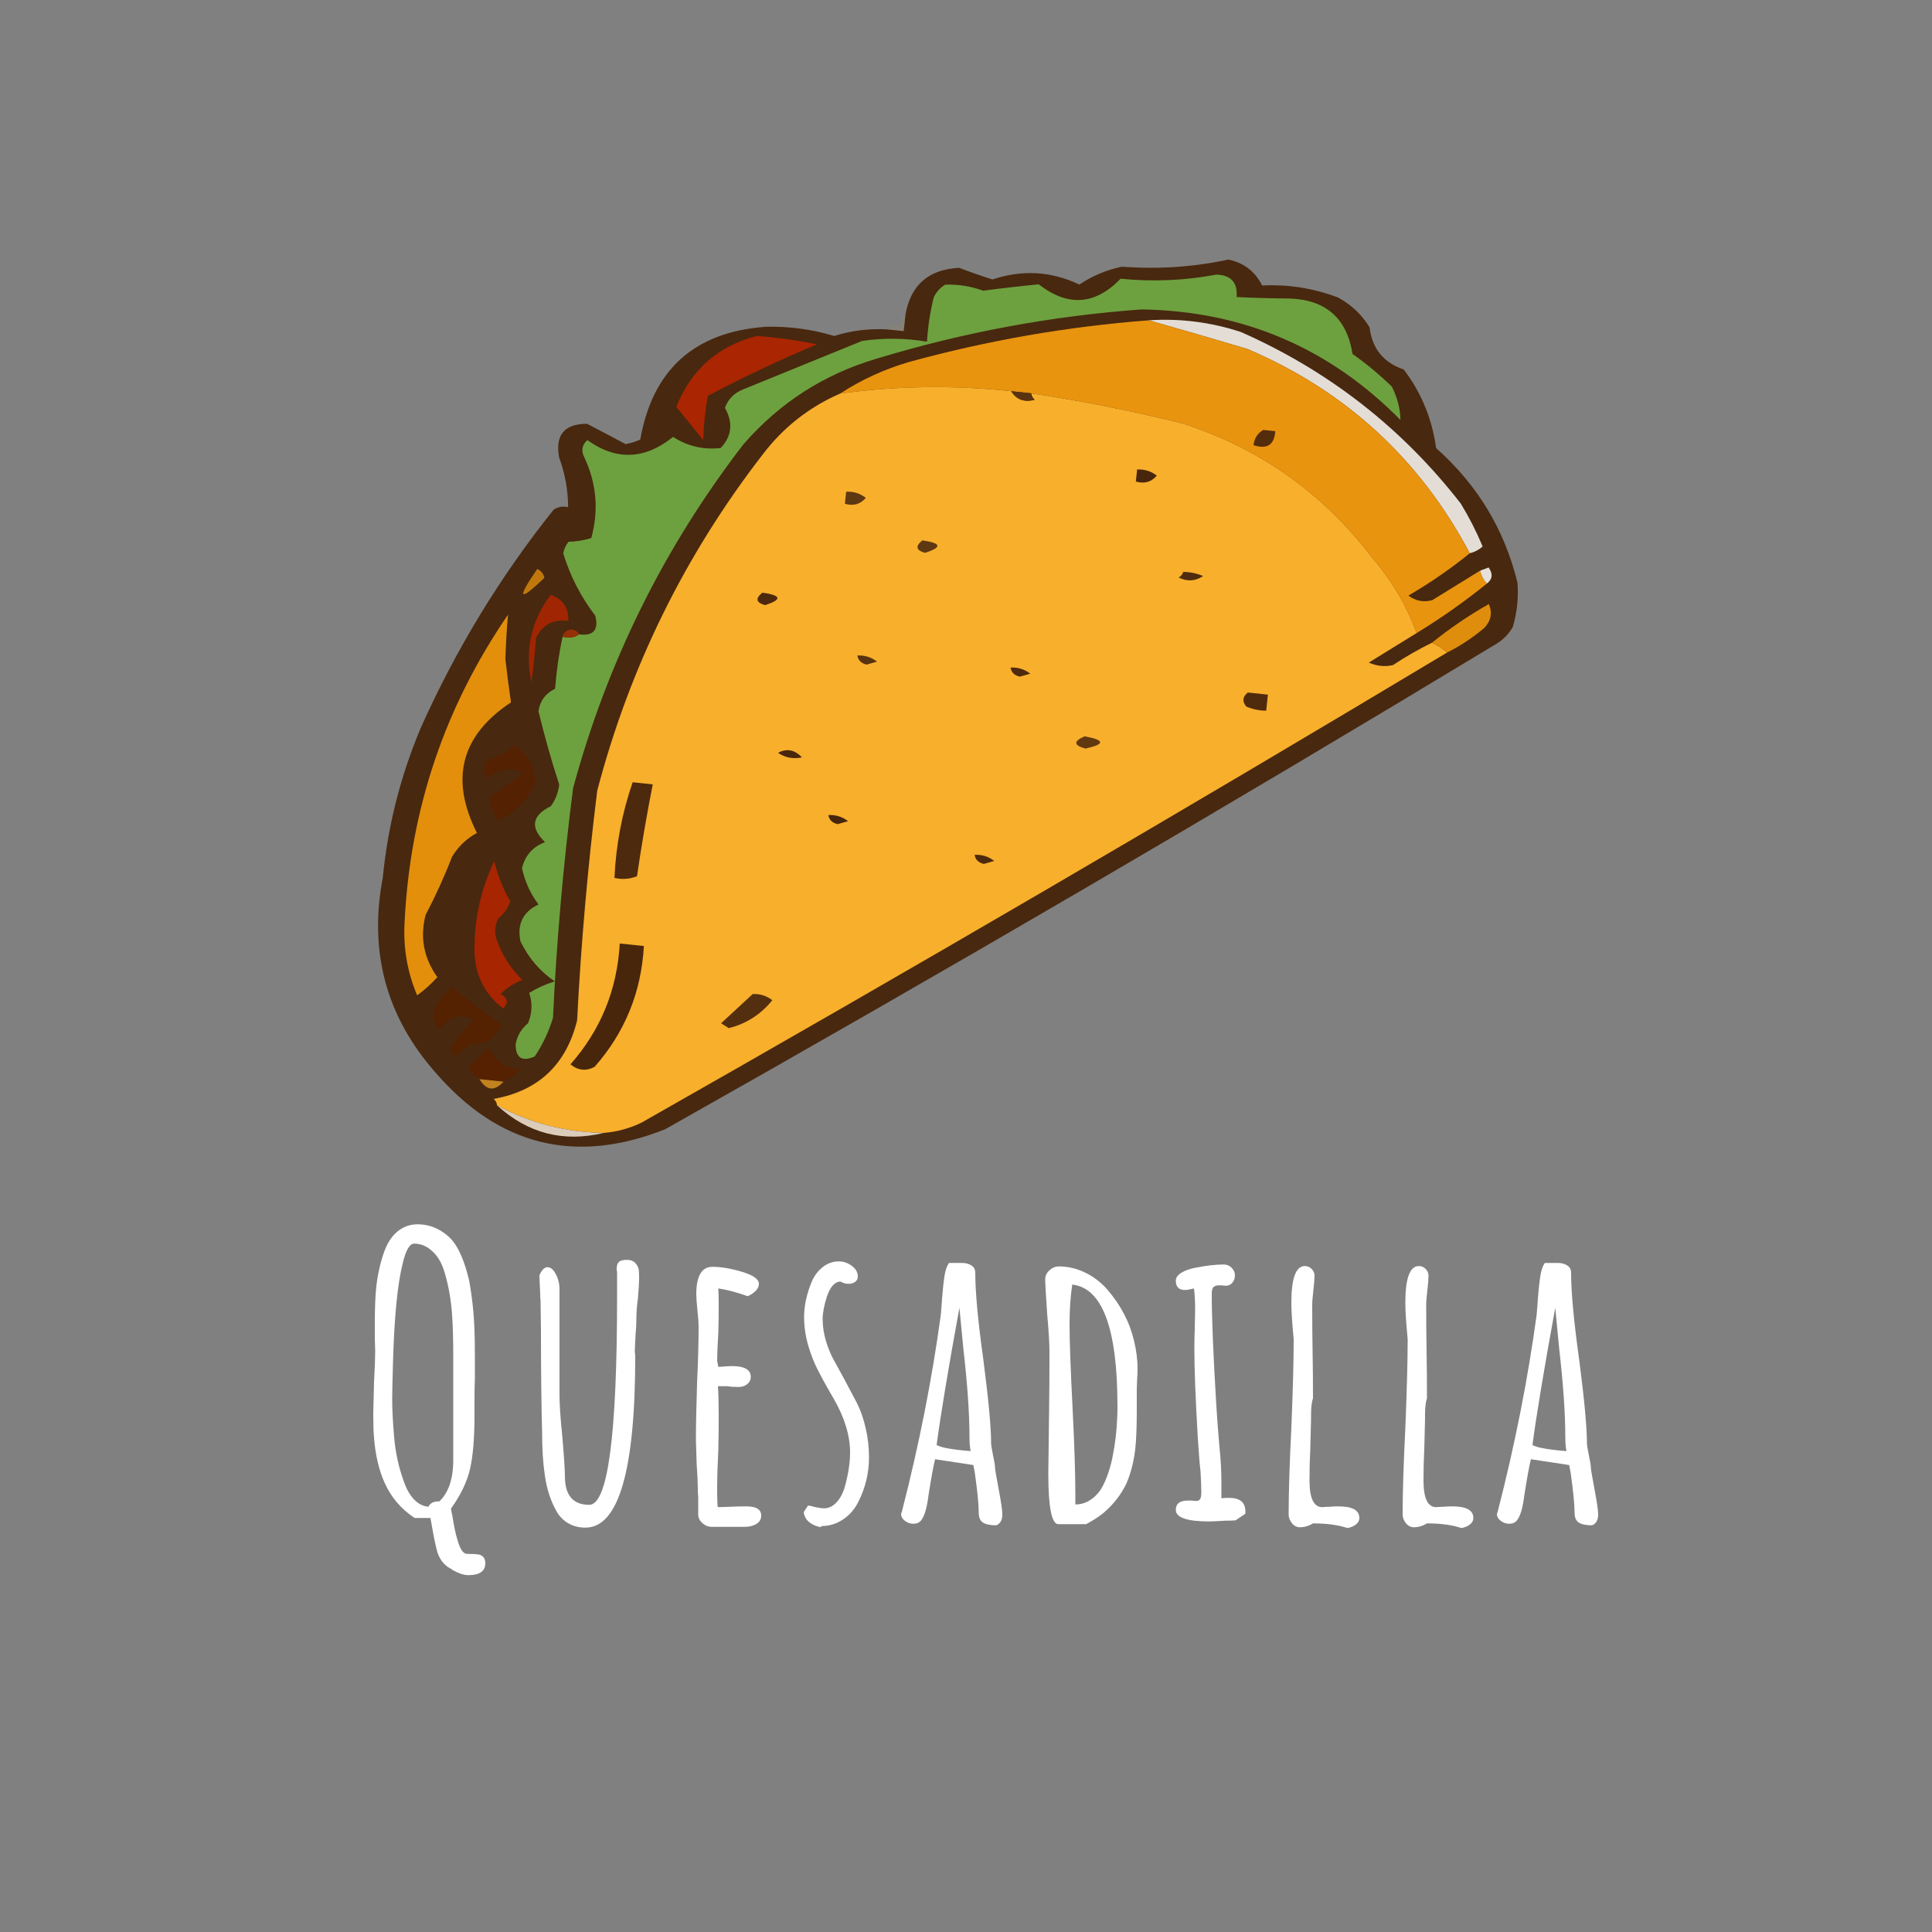 <svg xmlns="http://www.w3.org/2000/svg" xmlns:xlink="http://www.w3.org/1999/xlink" version="1.1" width="1000" height="1000" viewBox="0 0 1000 1000" xml:space="preserve">
<rect x="0" y="0" width="1000" height="1000" fill="#808080" stroke="none"/>
<desc>Created with Fabric.js 3.5.0</desc>
<defs>
</defs>
<rect x="0" y="0" width="100%" height="100%" fill="rgba(255,255,255,0)"/>
<g transform="matrix(2.081 0.219 -0.219 2.081 508.345 355.548)" id="890424">
<g style="" vector-effect="non-scaling-stroke">
		<g transform="matrix(1 0 0 1 -6.619 6.109)">
<path style="stroke: none; stroke-width: 1; stroke-dasharray: none; stroke-linecap: butt; stroke-dashoffset: 0; stroke-linejoin: miter; stroke-miterlimit: 4; is-custom-font: none; font-file-url: none; fill: rgb(72,40,14); fill-rule: evenodd; opacity: 0.996;" transform=" translate(-243.381, -256.108)" d="M 217.5 164.5 C 218.833 164.5 220.167 164.5 221.5 164.5 C 221.5 163.167 221.5 161.833 221.5 160.5 C 221.981 153.016 225.981 148.682 233.5 147.5 C 236.315 148.245 239.149 148.912 242 149.5 C 249.08 146.27 256.246 145.937 263.5 148.5 C 266.472 146.032 269.806 144.198 273.5 143 C 282.42 142.751 291.087 141.251 299.5 138.5 C 303.375 138.87 306.375 140.704 308.5 144 C 314.868 143.002 321.201 143.335 327.5 145 C 330.902 146.4 333.736 148.567 336 151.5 C 337.167 156.667 340.333 159.833 345.5 161 C 350.423 166.236 353.756 172.402 355.5 179.5 C 366.595 187.419 374.428 197.753 379 210.5 C 379.667 214.167 379.667 217.833 379 221.5 C 378.215 223.286 377.049 224.786 375.5 226 C 312.211 273.977 248.211 320.977 183.5 367 C 162.358 378.106 143.024 375.44 125.5 359 C 111.955 346.547 105.955 331.047 107.5 312.5 C 107.402 299.552 109.235 286.885 113 274.5 C 119.608 254.287 128.608 235.287 140 217.5 C 141.011 216.663 142.178 216.33 143.5 216.5 C 143.047 212.307 141.881 208.307 140 204.5 C 138.407 199.095 140.407 196.095 146 195.5 C 149.317 196.802 152.65 198.136 156 199.5 C 157.225 199.138 158.391 198.638 159.5 198 C 160.734 180.429 170.067 170.096 187.5 167 C 193.199 166.258 198.866 166.425 204.5 167.5 C 208.652 165.712 212.986 164.712 217.5 164.5 Z" stroke-linecap="round"/>
</g>
		<g transform="matrix(1 0 0 1 75.5 -70.441)">
<path style="stroke: none; stroke-width: 1; stroke-dasharray: none; stroke-linecap: butt; stroke-dashoffset: 0; stroke-linejoin: miter; stroke-miterlimit: 4; is-custom-font: none; font-file-url: none; fill: rgb(227,221,214); fill-rule: evenodd; opacity: 1;" transform=" translate(-325.5, -179.559)" d="M 366.5 204.5 C 351.765 182.603 331.765 167.77 306.5 160 C 298.044 158.409 289.711 156.909 281.5 155.5 C 289.168 154.176 296.835 154.343 304.5 156 C 327.101 163.281 346.601 175.448 363 192.5 C 365.416 195.663 367.582 198.996 369.5 202.5 C 368.643 203.425 367.643 204.092 366.5 204.5 Z" stroke-linecap="round"/>
</g>
		<g transform="matrix(1 0 0 1 39.5 -59.5)">
<path style="stroke: none; stroke-width: 1; stroke-dasharray: none; stroke-linecap: butt; stroke-dashoffset: 0; stroke-linejoin: miter; stroke-miterlimit: 4; is-custom-font: none; font-file-url: none; fill: rgb(233,148,14); fill-rule: evenodd; opacity: 1;" transform=" translate(-289.5, -190.5)" d="M 281.5 155.5 C 289.711 156.909 298.044 158.409 306.5 160 C 331.765 167.77 351.765 182.603 366.5 204.5 C 362.147 208.852 357.481 212.852 352.5 216.5 C 354.421 217.641 356.421 217.808 358.5 217 C 362.197 214.158 365.863 211.325 369.5 208.5 C 369.932 209.71 370.599 210.71 371.5 211.5 C 366.488 216.51 361.155 221.177 355.5 225.5 C 352.297 218.971 347.963 213.138 342.5 208 C 328.775 193.469 312.108 184.136 292.5 180 C 279.883 178.238 267.217 177.072 254.5 176.5 C 252.833 176.5 251.167 176.5 249.5 176.5 C 235.274 176.456 221.274 178.122 207.5 181.5 C 212.274 177.604 217.608 174.437 223.5 172 C 242.317 164.63 261.65 159.13 281.5 155.5 Z" stroke-linecap="round"/>
</g>
		<g transform="matrix(1 0 0 1 -30.5 -87.5)">
<path style="stroke: none; stroke-width: 1; stroke-dasharray: none; stroke-linecap: butt; stroke-dashoffset: 0; stroke-linejoin: miter; stroke-miterlimit: 4; is-custom-font: none; font-file-url: none; fill: rgb(185,151,68); fill-rule: evenodd; opacity: 0.129;" transform=" translate(-219.5, -162.5)" d="M 221.5 160.5 C 221.5 161.833 221.5 163.167 221.5 164.5 C 220.167 164.5 218.833 164.5 217.5 164.5 C 218.209 163.596 219.209 163.263 220.5 163.5 C 220.263 162.209 220.596 161.209 221.5 160.5 Z" stroke-linecap="round"/>
</g>
		<g transform="matrix(1 0 0 1 -6.25 -2.09)">
<path style="stroke: none; stroke-width: 1; stroke-dasharray: none; stroke-linecap: butt; stroke-dashoffset: 0; stroke-linejoin: miter; stroke-miterlimit: 4; is-custom-font: none; font-file-url: none; fill: rgb(109,161,63); fill-rule: evenodd; opacity: 1;" transform=" translate(-243.75, -247.91)" d="M 145.5 248.5 C 147.099 248.768 148.432 248.434 149.5 247.5 C 153.071 247.592 154.238 245.926 153 242.5 C 148.939 238.201 145.773 233.368 143.5 228 C 143.585 226.893 143.919 225.893 144.5 225 C 146.433 224.749 148.266 224.249 150 223.5 C 151.173 216.347 149.84 209.681 146 203.5 C 145.219 202.056 145.386 200.723 146.5 199.5 C 154.111 203.842 161.111 202.842 167.5 196.5 C 171.299 198.422 175.299 198.922 179.5 198 C 181.945 194.792 181.945 191.459 179.5 188 C 180.09 185.743 181.423 184.076 183.5 183 C 192.833 178 202.167 173 211.5 168 C 216.736 166.661 222.07 166.161 227.5 166.5 C 227.335 162.818 227.501 159.152 228 155.5 C 228.465 154.069 229.299 152.903 230.5 152 C 233.678 151.555 236.845 151.722 240 152.5 C 244.476 151.423 248.976 150.423 253.5 149.5 C 261.252 154.316 267.918 153.149 273.5 146 C 281.513 145.949 289.346 144.782 297 142.5 C 300.603 142.271 302.436 143.938 302.5 147.5 C 306.835 147.262 311.169 146.929 315.5 146.5 C 324.5 145.84 330.167 149.84 332.5 158.5 C 336.166 160.559 339.666 162.893 343 165.5 C 344.665 168.078 345.665 170.745 346 173.5 C 326.652 157.607 304.486 150.774 279.5 153 C 257.458 156.942 236.124 163.275 215.5 172 C 202.973 177.19 192.806 185.357 185 196.5 C 168.128 223.924 157.128 253.591 152 285.5 C 151.561 304.543 151.894 323.543 153 342.5 C 152.33 346.011 151.163 349.344 149.5 352.5 C 146.526 354.178 144.859 353.345 144.5 350 C 144.658 347.851 145.492 346.017 147 344.5 C 147.769 341.901 147.602 339.401 146.5 337 C 148.345 335.577 150.345 334.41 152.5 333.5 C 148.576 331.412 145.409 328.412 143 324.5 C 141.708 320.382 142.875 317.215 146.5 315 C 144.214 312.544 142.547 309.71 141.5 306.5 C 141.947 303.264 143.614 300.931 146.5 299.5 C 142.397 296.296 142.563 293.296 147 290.5 C 147.958 288.801 148.458 286.967 148.5 285 C 145.955 279.276 143.621 273.442 141.5 267.5 C 141.582 264.907 142.748 262.907 145 261.5 C 144.873 256.988 145.04 252.655 145.5 248.5 Z" stroke-linecap="round"/>
</g>
		<g transform="matrix(1 0 0 1 -66 -67.031)">
<path style="stroke: none; stroke-width: 1; stroke-dasharray: none; stroke-linecap: butt; stroke-dashoffset: 0; stroke-linejoin: miter; stroke-miterlimit: 4; is-custom-font: none; font-file-url: none; fill: rgb(170,37,1); fill-rule: evenodd; opacity: 1;" transform=" translate(-184, -182.969)" d="M 185.5 169.5 C 190.511 169.334 195.511 169.501 200.5 170 C 191.75 174.79 183.25 179.957 175 185.5 C 174.722 189.194 174.722 192.861 175 196.5 C 172.478 193.978 169.978 191.478 167.5 189 C 170.271 179.4 176.271 172.9 185.5 169.5 Z" stroke-linecap="round"/>
</g>
		<g transform="matrix(1 0 0 1 2 23.125)">
<path style="stroke: none; stroke-width: 1; stroke-dasharray: none; stroke-linecap: butt; stroke-dashoffset: 0; stroke-linejoin: miter; stroke-miterlimit: 4; is-custom-font: none; font-file-url: none; fill: rgb(248,175,44); fill-rule: evenodd; opacity: 1;" transform=" translate(-252, -273.125)" d="M 249.5 176.5 C 251.011 178.441 253.011 178.941 255.5 178 C 254.944 177.617 254.611 177.117 254.5 176.5 C 267.217 177.072 279.883 178.238 292.5 180 C 312.108 184.136 328.775 193.469 342.5 208 C 347.963 213.138 352.297 218.971 355.5 225.5 C 351.863 228.325 348.197 231.158 344.5 234 C 346.5 234.667 348.5 234.667 350.5 234 C 353.379 231.615 356.379 229.448 359.5 227.5 C 360.995 227.989 362.329 228.655 363.5 229.5 C 302.062 275.724 240.062 321.224 177.5 366 C 174.691 367.741 171.691 368.908 168.5 369.5 C 159.138 370.355 150.138 369.022 141.5 365.5 C 141.389 364.883 141.056 364.383 140.5 364 C 151.297 360.866 157.464 353.7 159 342.5 C 157.978 323.525 157.645 304.525 158 285.5 C 162.788 254.272 173.455 225.272 190 198.5 C 194.4 191.266 200.233 185.599 207.5 181.5 C 221.274 178.122 235.274 176.456 249.5 176.5 Z" stroke-linecap="round"/>
</g>
		<g transform="matrix(1 0 0 1 2.5 -72.52)">
<path style="stroke: none; stroke-width: 1; stroke-dasharray: none; stroke-linecap: butt; stroke-dashoffset: 0; stroke-linejoin: miter; stroke-miterlimit: 4; is-custom-font: none; font-file-url: none; fill: rgb(90,52,16); fill-rule: evenodd; opacity: 1;" transform=" translate(-252.5, -177.48)" d="M 249.5 176.5 C 251.167 176.5 252.833 176.5 254.5 176.5 C 254.611 177.117 254.944 177.617 255.5 178 C 253.011 178.941 251.011 178.441 249.5 176.5 Z" stroke-linecap="round"/>
</g>
		<g transform="matrix(1 0 0 1 63.003 -68.4)">
<path style="stroke: none; stroke-width: 1; stroke-dasharray: none; stroke-linecap: butt; stroke-dashoffset: 0; stroke-linejoin: miter; stroke-miterlimit: 4; is-custom-font: none; font-file-url: none; fill: rgb(83,45,12); fill-rule: evenodd; opacity: 1;" transform=" translate(-313.003, -181.6)" d="M 312.5 179.5 C 313.5 179.5 314.5 179.5 315.5 179.5 C 315.616 182.91 313.95 184.244 310.5 183.5 C 310.527 181.801 311.194 180.467 312.5 179.5 Z" stroke-linecap="round"/>
</g>
		<g transform="matrix(1 0 0 1 35 -55.997)">
<path style="stroke: none; stroke-width: 1; stroke-dasharray: none; stroke-linecap: butt; stroke-dashoffset: 0; stroke-linejoin: miter; stroke-miterlimit: 4; is-custom-font: none; font-file-url: none; fill: rgb(72,38,12); fill-rule: evenodd; opacity: 1;" transform=" translate(-285, -194.003)" d="M 282.5 192.5 C 284.288 192.215 285.955 192.548 287.5 193.5 C 286.332 195.217 284.665 195.884 282.5 195.5 C 282.5 194.5 282.5 193.5 282.5 192.5 Z" stroke-linecap="round"/>
</g>
		<g transform="matrix(1 0 0 1 -36 -42.997)">
<path style="stroke: none; stroke-width: 1; stroke-dasharray: none; stroke-linecap: butt; stroke-dashoffset: 0; stroke-linejoin: miter; stroke-miterlimit: 4; is-custom-font: none; font-file-url: none; fill: rgb(94,56,17); fill-rule: evenodd; opacity: 1;" transform=" translate(-214, -207.003)" d="M 211.5 205.5 C 213.288 205.215 214.955 205.548 216.5 206.5 C 215.332 208.217 213.665 208.884 211.5 208.5 C 211.5 207.5 211.5 206.5 211.5 205.5 Z" stroke-linecap="round"/>
</g>
		<g transform="matrix(1 0 0 1 120.981 -40.5)">
<path style="stroke: none; stroke-width: 1; stroke-dasharray: none; stroke-linecap: butt; stroke-dashoffset: 0; stroke-linejoin: miter; stroke-miterlimit: 4; is-custom-font: none; font-file-url: none; fill: rgb(230,224,217); fill-rule: evenodd; opacity: 1;" transform=" translate(-370.981, -209.5)" d="M 371.5 211.5 C 370.599 210.71 369.932 209.71 369.5 208.5 C 370.15 208.196 370.817 207.863 371.5 207.5 C 372.782 208.958 372.782 210.292 371.5 211.5 Z" stroke-linecap="round"/>
</g>
		<g transform="matrix(1 0 0 1 -17.085 -33)">
<path style="stroke: none; stroke-width: 1; stroke-dasharray: none; stroke-linecap: butt; stroke-dashoffset: 0; stroke-linejoin: miter; stroke-miterlimit: 4; is-custom-font: none; font-file-url: none; fill: rgb(94,56,17); fill-rule: evenodd; opacity: 1;" transform=" translate(-232.915, -217)" d="M 231.5 215.5 C 236.276 215.671 236.609 216.671 232.5 218.5 C 230.197 218.124 229.863 217.124 231.5 215.5 Z" stroke-linecap="round"/>
</g>
		<g transform="matrix(1 0 0 1 48.5 -32.561)">
<path style="stroke: none; stroke-width: 1; stroke-dasharray: none; stroke-linecap: butt; stroke-dashoffset: 0; stroke-linejoin: miter; stroke-miterlimit: 4; is-custom-font: none; font-file-url: none; fill: rgb(79,44,14); fill-rule: evenodd; opacity: 1;" transform=" translate(-298.5, -217.439)" d="M 296.5 216.5 C 298.199 216.34 299.866 216.506 301.5 217 C 299.728 218.487 297.728 218.82 295.5 218 C 296.056 217.617 296.389 217.117 296.5 216.5 Z" stroke-linecap="round"/>
</g>
		<g transform="matrix(1 0 0 1 116.381 -27)">
<path style="stroke: none; stroke-width: 1; stroke-dasharray: none; stroke-linecap: butt; stroke-dashoffset: 0; stroke-linejoin: miter; stroke-miterlimit: 4; is-custom-font: none; font-file-url: none; fill: rgb(223,141,12); fill-rule: evenodd; opacity: 1;" transform=" translate(-366.381, -223)" d="M 363.5 229.5 C 362.329 228.655 360.995 227.989 359.5 227.5 C 363.495 223.51 367.829 219.844 372.5 216.5 C 373.663 218.55 373.496 220.55 372 222.5 C 369.412 225.2 366.579 227.533 363.5 229.5 Z" stroke-linecap="round"/>
</g>
		<g transform="matrix(1 0 0 1 -55.085 -16)">
<path style="stroke: none; stroke-width: 1; stroke-dasharray: none; stroke-linecap: butt; stroke-dashoffset: 0; stroke-linejoin: miter; stroke-miterlimit: 4; is-custom-font: none; font-file-url: none; fill: rgb(76,41,13); fill-rule: evenodd; opacity: 1;" transform=" translate(-194.915, -234)" d="M 193.5 232.5 C 198.276 232.671 198.609 233.671 194.5 235.5 C 192.197 235.124 191.863 234.124 193.5 232.5 Z" stroke-linecap="round"/>
</g>
		<g transform="matrix(1 0 0 1 -112.909 -14.215)">
<path style="stroke: none; stroke-width: 1; stroke-dasharray: none; stroke-linecap: butt; stroke-dashoffset: 0; stroke-linejoin: miter; stroke-miterlimit: 4; is-custom-font: none; font-file-url: none; fill: rgb(192,120,12); fill-rule: evenodd; opacity: 1;" transform=" translate(-137.091, -235.785)" d="M 137.5 232.5 C 138.478 232.811 139.145 233.478 139.5 234.5 C 133.833 241.199 133.166 240.532 137.5 232.5 Z" stroke-linecap="round"/>
</g>
		<g transform="matrix(1 0 0 1 -107.95 -0.5)">
<path style="stroke: none; stroke-width: 1; stroke-dasharray: none; stroke-linecap: butt; stroke-dashoffset: 0; stroke-linejoin: miter; stroke-miterlimit: 4; is-custom-font: none; font-file-url: none; fill: rgb(160,37,2); fill-rule: evenodd; opacity: 1;" transform=" translate(-142.05, -249.5)" d="M 141.5 238.5 C 144.621 239.288 146.288 241.288 146.5 244.5 C 142.83 244.327 140.33 245.993 139 249.5 C 139.108 253.157 139.108 256.823 139 260.5 C 136.51 252.709 137.343 245.375 141.5 238.5 Z" stroke-linecap="round"/>
</g>
		<g transform="matrix(1 0 0 1 9 -4.549)">
<path style="stroke: none; stroke-width: 1; stroke-dasharray: none; stroke-linecap: butt; stroke-dashoffset: 0; stroke-linejoin: miter; stroke-miterlimit: 4; is-custom-font: none; font-file-url: none; fill: rgb(77,42,13); fill-rule: evenodd; opacity: 1;" transform=" translate(-259, -245.451)" d="M 256.5 244.5 C 258.288 244.215 259.955 244.548 261.5 245.5 C 260.667 245.833 259.833 246.167 259 246.5 C 257.624 246.316 256.791 245.649 256.5 244.5 Z" stroke-linecap="round"/>
</g>
		<g transform="matrix(1 0 0 1 67.556 -3.471)">
<path style="stroke: none; stroke-width: 1; stroke-dasharray: none; stroke-linecap: butt; stroke-dashoffset: 0; stroke-linejoin: miter; stroke-miterlimit: 4; is-custom-font: none; font-file-url: none; fill: rgb(79,43,14); fill-rule: evenodd; opacity: 1;" transform=" translate(-317.556, -246.529)" d="M 315.5 244.5 C 317.167 244.5 318.833 244.5 320.5 244.5 C 320.5 245.833 320.5 247.167 320.5 248.5 C 318.801 248.66 317.134 248.494 315.5 248 C 314.316 246.855 314.316 245.688 315.5 244.5 Z" stroke-linecap="round"/>
</g>
		<g transform="matrix(1 0 0 1 -102.5 -2.455)">
<path style="stroke: none; stroke-width: 1; stroke-dasharray: none; stroke-linecap: butt; stroke-dashoffset: 0; stroke-linejoin: miter; stroke-miterlimit: 4; is-custom-font: none; font-file-url: none; fill: rgb(150,48,6); fill-rule: evenodd; opacity: 1;" transform=" translate(-147.5, -247.545)" d="M 149.5 247.5 C 148.432 248.434 147.099 248.768 145.5 248.5 C 145.62 247.414 146.287 246.747 147.5 246.5 C 148.416 246.543 149.083 246.876 149.5 247.5 Z" stroke-linecap="round"/>
</g>
		<g transform="matrix(1 0 0 1 -29 -3.549)">
<path style="stroke: none; stroke-width: 1; stroke-dasharray: none; stroke-linecap: butt; stroke-dashoffset: 0; stroke-linejoin: miter; stroke-miterlimit: 4; is-custom-font: none; font-file-url: none; fill: rgb(87,50,15); fill-rule: evenodd; opacity: 1;" transform=" translate(-221, -246.451)" d="M 218.5 245.5 C 220.288 245.215 221.955 245.548 223.5 246.5 C 222.667 246.833 221.833 247.167 221 247.5 C 219.624 247.316 218.791 246.649 218.5 245.5 Z" stroke-linecap="round"/>
</g>
		<g transform="matrix(1 0 0 1 -125.865 42.5)">
<path style="stroke: none; stroke-width: 1; stroke-dasharray: none; stroke-linecap: butt; stroke-dashoffset: 0; stroke-linejoin: miter; stroke-miterlimit: 4; is-custom-font: none; font-file-url: none; fill: rgb(227,143,12); fill-rule: evenodd; opacity: 1;" transform=" translate(-124.135, -292.5)" d="M 131.5 244.5 C 131.546 247.929 131.712 251.596 132 255.5 C 132.784 259.05 133.617 262.55 134.5 266 C 123.071 275.416 121.405 286.416 129.5 299 C 127.083 300.663 125.25 302.829 124 305.5 C 122.62 310.595 120.953 315.595 119 320.5 C 118.157 326.161 119.657 331.161 123.5 335.5 C 122.185 337.316 120.685 338.983 119 340.5 C 115.927 334.94 114.26 328.94 114 322.5 C 112.502 294.821 118.335 268.821 131.5 244.5 Z" stroke-linecap="round"/>
</g>
		<g transform="matrix(1 0 0 1 27.542 11)">
<path style="stroke: none; stroke-width: 1; stroke-dasharray: none; stroke-linecap: butt; stroke-dashoffset: 0; stroke-linejoin: miter; stroke-miterlimit: 4; is-custom-font: none; font-file-url: none; fill: rgb(96,57,17); fill-rule: evenodd; opacity: 1;" transform=" translate(-277.542, -261)" d="M 276.5 259.5 C 281.623 259.899 281.79 260.899 277 262.5 C 273.993 262.001 273.826 261.001 276.5 259.5 Z" stroke-linecap="round"/>
</g>
		<g transform="matrix(1 0 0 1 -45.5 21.495)">
<path style="stroke: none; stroke-width: 1; stroke-dasharray: none; stroke-linecap: butt; stroke-dashoffset: 0; stroke-linejoin: miter; stroke-miterlimit: 4; is-custom-font: none; font-file-url: none; fill: rgb(73,39,13); fill-rule: evenodd; opacity: 1;" transform=" translate(-204.5, -271.495)" d="M 201.5 271.5 C 203.517 270.126 205.517 270.293 207.5 272 C 205.402 272.678 203.402 272.511 201.5 271.5 Z" stroke-linecap="round"/>
</g>
		<g transform="matrix(1 0 0 1 -114 36)">
<path style="stroke: none; stroke-width: 1; stroke-dasharray: none; stroke-linecap: butt; stroke-dashoffset: 0; stroke-linejoin: miter; stroke-miterlimit: 4; is-custom-font: none; font-file-url: none; fill: rgb(84,33,2); fill-rule: evenodd; opacity: 1;" transform=" translate(-136, -286)" d="M 136.5 276.5 C 140.204 278.21 142.204 281.21 142.5 285.5 C 141.05 289.637 138.383 292.97 134.5 295.5 C 133.112 293.891 132.112 292.058 131.5 290 C 134.134 287.675 136.801 285.341 139.5 283 C 135.933 281.925 132.933 282.758 130.5 285.5 C 129.167 283.833 129.167 282.167 130.5 280.5 C 132.813 279.5 134.813 278.166 136.5 276.5 Z" stroke-linecap="round"/>
</g>
		<g transform="matrix(1 0 0 1 -82.077 44.537)">
<path style="stroke: none; stroke-width: 1; stroke-dasharray: none; stroke-linecap: butt; stroke-dashoffset: 0; stroke-linejoin: miter; stroke-miterlimit: 4; is-custom-font: none; font-file-url: none; fill: rgb(77,42,14); fill-rule: evenodd; opacity: 1;" transform=" translate(-167.923, -294.537)" d="M 166.5 282.5 C 168.167 282.5 169.833 282.5 171.5 282.5 C 170.808 290.142 170.308 297.808 170 305.5 C 168.301 306.406 166.467 306.739 164.5 306.5 C 164.015 298.339 164.682 290.339 166.5 282.5 Z" stroke-linecap="round"/>
</g>
		<g transform="matrix(1 0 0 1 -32 36.451)">
<path style="stroke: none; stroke-width: 1; stroke-dasharray: none; stroke-linecap: butt; stroke-dashoffset: 0; stroke-linejoin: miter; stroke-miterlimit: 4; is-custom-font: none; font-file-url: none; fill: rgb(70,37,12); fill-rule: evenodd; opacity: 1;" transform=" translate(-218, -286.451)" d="M 215.5 285.5 C 217.288 285.215 218.955 285.548 220.5 286.5 C 219.667 286.833 218.833 287.167 218 287.5 C 216.624 287.316 215.791 286.649 215.5 285.5 Z" stroke-linecap="round"/>
</g>
		<g transform="matrix(1 0 0 1 5 42.451)">
<path style="stroke: none; stroke-width: 1; stroke-dasharray: none; stroke-linecap: butt; stroke-dashoffset: 0; stroke-linejoin: miter; stroke-miterlimit: 4; is-custom-font: none; font-file-url: none; fill: rgb(77,42,13); fill-rule: evenodd; opacity: 1;" transform=" translate(-255, -292.451)" d="M 252.5 291.5 C 254.288 291.215 255.955 291.548 257.5 292.5 C 256.667 292.833 255.833 293.167 255 293.5 C 253.624 293.316 252.791 292.649 252.5 291.5 Z" stroke-linecap="round"/>
</g>
		<g transform="matrix(1 0 0 1 -111.946 73.5)">
<path style="stroke: none; stroke-width: 1; stroke-dasharray: none; stroke-linecap: butt; stroke-dashoffset: 0; stroke-linejoin: miter; stroke-miterlimit: 4; is-custom-font: none; font-file-url: none; fill: rgb(167,37,1); fill-rule: evenodd; opacity: 1;" transform=" translate(-138.054, -323.5)" d="M 134.5 305.5 C 135.684 308.856 137.351 312.023 139.5 315 C 139.054 316.726 138.221 318.226 137 319.5 C 136.333 321.167 136.333 322.833 137 324.5 C 138.769 328.266 141.269 331.433 144.5 334 C 142.545 334.953 140.878 336.287 139.5 338 C 141.405 338.826 141.739 339.993 140.5 341.5 C 135.691 338.57 132.857 334.236 132 328.5 C 131.029 320.619 131.862 312.952 134.5 305.5 Z" stroke-linecap="round"/>
</g>
		<g transform="matrix(1 0 0 1 -83.967 88.5)">
<path style="stroke: none; stroke-width: 1; stroke-dasharray: none; stroke-linecap: butt; stroke-dashoffset: 0; stroke-linejoin: miter; stroke-miterlimit: 4; is-custom-font: none; font-file-url: none; fill: rgb(72,38,12); fill-rule: evenodd; opacity: 1;" transform=" translate(-166.033, -338.5)" d="M 167.5 322.5 C 169.5 322.5 171.5 322.5 173.5 322.5 C 174.059 333.941 171.059 344.274 164.5 353.5 C 162.5 354.833 160.5 354.833 158.5 353.5 C 165.059 344.274 168.059 333.941 167.5 322.5 Z" stroke-linecap="round"/>
</g>
		<g transform="matrix(1 0 0 1 -49.5 85.951)">
<path style="stroke: none; stroke-width: 1; stroke-dasharray: none; stroke-linecap: butt; stroke-dashoffset: 0; stroke-linejoin: miter; stroke-miterlimit: 4; is-custom-font: none; font-file-url: none; fill: rgb(84,47,15); fill-rule: evenodd; opacity: 1;" transform=" translate(-200.5, -335.951)" d="M 201.5 331.5 C 203.288 331.215 204.955 331.548 206.5 332.5 C 204.03 336.309 200.697 338.976 196.5 340.5 C 195.833 340.167 195.167 339.833 194.5 339.5 C 196.856 336.814 199.189 334.147 201.5 331.5 Z" stroke-linecap="round"/>
</g>
		<g transform="matrix(1 0 0 1 -118 96)">
<path style="stroke: none; stroke-width: 1; stroke-dasharray: none; stroke-linecap: butt; stroke-dashoffset: 0; stroke-linejoin: miter; stroke-miterlimit: 4; is-custom-font: none; font-file-url: none; fill: rgb(84,33,1); fill-rule: evenodd; opacity: 1;" transform=" translate(-132, -346)" d="M 127.5 337.5 C 131.586 340.386 135.919 343.052 140.5 345.5 C 139.479 349.023 137.145 350.856 133.5 351 C 132.333 352.167 131.167 353.333 130 354.5 C 129.308 353.975 128.808 353.308 128.5 352.5 C 129.971 349.864 131.637 347.364 133.5 345 C 129.79 343.776 127.123 344.942 125.5 348.5 C 124.16 347.312 123.493 345.812 123.5 344 C 124.205 341.458 125.539 339.292 127.5 337.5 Z" stroke-linecap="round"/>
</g>
		<g transform="matrix(1 0 0 1 -110 105.5)">
<path style="stroke: none; stroke-width: 1; stroke-dasharray: none; stroke-linecap: butt; stroke-dashoffset: 0; stroke-linejoin: miter; stroke-miterlimit: 4; is-custom-font: none; font-file-url: none; fill: rgb(85,33,1); fill-rule: evenodd; opacity: 1;" transform=" translate(-140, -355.5)" d="M 142.5 359.5 C 140.5 359.5 138.5 359.5 136.5 359.5 C 135.373 358.878 134.373 358.045 133.5 357 C 134.88 355.075 136.38 353.241 138 351.5 C 139.849 354.677 142.682 356.177 146.5 356 C 145.295 357.376 143.962 358.542 142.5 359.5 Z" stroke-linecap="round"/>
</g>
		<g transform="matrix(1 0 0 1 -110.5 110.5)">
<path style="stroke: none; stroke-width: 1; stroke-dasharray: none; stroke-linecap: butt; stroke-dashoffset: 0; stroke-linejoin: miter; stroke-miterlimit: 4; is-custom-font: none; font-file-url: none; fill: rgb(193,130,32); fill-rule: evenodd; opacity: 1;" transform=" translate(-139.5, -360.5)" d="M 136.5 359.5 C 138.5 359.5 140.5 359.5 142.5 359.5 C 140.5 362.167 138.5 362.167 136.5 359.5 Z" stroke-linecap="round"/>
</g>
		<g transform="matrix(1 0 0 1 -95 118.433)">
<path style="stroke: none; stroke-width: 1; stroke-dasharray: none; stroke-linecap: butt; stroke-dashoffset: 0; stroke-linejoin: miter; stroke-miterlimit: 4; is-custom-font: none; font-file-url: none; fill: rgb(220,205,186); fill-rule: evenodd; opacity: 1;" transform=" translate(-155, -368.433)" d="M 141.5 365.5 C 150.138 369.022 159.138 370.355 168.5 369.5 C 158.81 372.951 149.81 371.618 141.5 365.5 Z" stroke-linecap="round"/>
</g>
</g>
</g>
<g transform="matrix(1 0 0 1 508.299 724.868)" style="" id="370170">
		
<path xml:space="preserve" font-family="Amatic SC" font-size="200" font-style="normal" font-weight="bold" style="stroke: none; stroke-width: 1; stroke-dasharray: none; stroke-linecap: butt; stroke-dashoffset: 0; stroke-linejoin: miter; stroke-miterlimit: 4; is-custom-font: none; font-file-url: none; fill: rgb(255,255,255); fill-rule: nonzero; opacity: 1; white-space: pre;" d="M-265.90 90.43Q-269.30 90.43-274.30 87.63L-274.30 87.63L-274.30 87.43Q-279.70 85.03-281.90 78.63L-281.90 78.63Q-283.30 73.43-284.50 66.43L-284.50 66.43Q-285.30 61.63-285.50 60.83L-285.50 60.83L-293.70 60.83Q-304.30 53.83-309.30 42.43L-309.30 42.43Q-311.50 37.63-312.90 31.43Q-314.30 25.23-314.70 19.23L-314.70 19.23Q-315.10 15.63-315.10 6.83L-315.10 6.83L-314.70-9.57Q-314.10-20.37-314.10-25.77L-314.10-25.77L-314.30-32.17L-314.30-39.97Q-314.30-51.97-313.50-59.17L-313.50-59.17Q-312.30-69.17-309.30-77.37L-309.30-77.37Q-306.10-85.97-299.70-89.37L-299.70-89.37Q-296.30-91.17-292.30-91.17L-292.30-91.17Q-286.90-91.17-282.30-88.97Q-277.70-86.77-274.30-82.97L-274.30-82.97Q-268.90-76.57-265.50-62.17L-265.50-62.17Q-263.10-49.17-262.70-35.77L-262.70-35.77Q-262.50-31.57-262.50-21.97L-262.50-21.97L-262.50-11.17Q-262.70-6.57-262.70-1.57L-262.70-1.57L-262.70 7.43Q-262.70 25.43-265.00 35.43Q-267.30 45.43-274.90 56.03L-274.90 56.03L-274.10 60.03Q-272.90 67.83-271.50 72.23L-271.50 72.23Q-269.50 79.43-266.50 79.43L-266.50 79.43L-265.70 79.43Q-262.10 79.43-260.10 79.83L-260.10 79.83Q-257.10 80.83-257.10 84.23L-257.10 84.23Q-257.10 90.43-265.90 90.43L-265.90 90.43ZM-286.50 55.03L-286.50 54.83Q-285.10 52.23-281.10 52.23L-281.10 52.23L-281.10 52.43Q-273.70 45.63-273.70 30.83L-273.70 30.83L-273.70-22.97Q-273.70-35.77-274.30-44.37L-274.30-44.37Q-275.10-55.57-277.90-65.37L-277.90-65.37Q-279.30-70.37-281.40-73.57Q-283.50-76.77-286.70-78.97L-286.70-78.97Q-290.10-81.17-293.90-81.17L-293.90-81.17Q-297.50-81.17-299.90-70.77L-299.90-70.77Q-303.90-54.97-304.90-19.17L-304.90-19.17Q-305.30-5.17-305.30-0.97L-305.30-0.97Q-305.30 7.63-304.30 18.83L-304.30 18.83Q-303.30 31.03-299.10 42.43L-299.10 42.43Q-297.10 48.03-293.90 51.33Q-290.70 54.63-286.50 55.03L-286.50 55.03Z"/><path xml:space="preserve" font-family="Amatic SC" font-size="200" font-style="normal" font-weight="bold" style="stroke: none; stroke-width: 1; stroke-dasharray: none; stroke-linecap: butt; stroke-dashoffset: 0; stroke-linejoin: miter; stroke-miterlimit: 4; is-custom-font: none; font-file-url: none; fill: rgb(255,255,255); fill-rule: nonzero; opacity: 1; white-space: pre;" d="M-205.30 65.83Q-210.10 65.83-213.90 63.73Q-217.70 61.63-220.10 57.63L-220.10 57.63Q-224.90 49.23-226.30 38.63L-226.30 38.63Q-227.70 29.43-227.70 16.63L-227.70 16.63Q-228.30-4.97-228.30-36.17L-228.30-36.17L-228.50-51.57Q-228.70-52.77-228.70-55.57L-228.70-55.57Q-229.10-63.17-229.10-64.77L-229.10-64.77Q-227.30-68.97-224.90-68.97L-224.90-68.97Q-222.50-68.97-220.60-65.37Q-218.70-61.77-218.70-57.57L-218.70-57.57L-218.70-3.17Q-218.70 4.83-217.30 18.03L-217.30 18.03Q-215.90 34.43-215.90 39.23L-215.90 39.23Q-215.90 54.03-203.30 54.03L-203.30 54.03Q-188.90 54.03-188.90-53.57L-188.90-53.57L-188.90-64.77L-188.90-66.57Q-189.10-67.17-189.10-68.17L-189.10-68.17Q-189.10-70.57-188.00-71.67Q-186.90-72.77-183.70-72.77L-183.70-72.77Q-181.10-72.77-179.60-71.27Q-178.10-69.77-177.70-67.77L-177.70-67.77Q-177.50-66.57-177.50-63.17L-177.50-63.17Q-177.50-59.97-178.10-52.97L-178.10-52.97Q-178.90-47.17-178.90-42.97L-178.90-42.97Q-178.90-38.37-179.30-34.77L-179.30-34.77L-179.70-26.37L-179.70-24.77Q-179.50-23.97-179.50-22.97L-179.50-22.97Q-179.50 65.83-205.30 65.83L-205.30 65.83Z"/><path xml:space="preserve" font-family="Amatic SC" font-size="200" font-style="normal" font-weight="bold" style="stroke: none; stroke-width: 1; stroke-dasharray: none; stroke-linecap: butt; stroke-dashoffset: 0; stroke-linejoin: miter; stroke-miterlimit: 4; is-custom-font: none; font-file-url: none; fill: rgb(255,255,255); fill-rule: nonzero; opacity: 1; white-space: pre;" d="M-139.90 65.43Q-142.50 65.43-144.60 63.63Q-146.70 61.83-146.90 59.23L-146.90 59.23L-146.90 54.03L-146.90 50.03Q-147.10 48.23-147.10 45.83L-147.10 45.83Q-147.10 41.63-147.70 33.03L-147.70 33.03L-148.10 20.23Q-148.10 10.43-147.50-8.97L-147.50-8.97Q-146.70-26.37-146.70-38.17L-146.70-38.17Q-146.70-40.97-147.30-46.57L-147.30-46.57Q-147.90-52.37-147.90-54.97L-147.90-54.97Q-147.90-69.17-139.50-69.17L-139.50-69.17Q-132.90-69.17-124.20-66.57Q-115.50-63.97-115.50-60.37L-115.50-60.37Q-115.50-58.37-117.20-56.67Q-118.90-54.97-121.30-53.97L-121.30-53.97Q-129.70-56.97-136.50-57.97L-136.50-57.97Q-136.30-54.97-136.30-49.37L-136.30-49.37Q-136.30-41.37-136.50-34.97L-136.50-34.97Q-137.10-25.37-137.10-20.57L-137.10-20.57L-136.50-17.37L-133.30-17.57Q-131.70-17.77-129.30-17.77L-129.30-17.77Q-119.70-17.77-119.70-12.17L-119.70-12.17Q-119.70-9.97-121.50-8.47Q-123.30-6.97-126.10-6.97L-126.10-6.97Q-129.70-6.97-131.70-7.37L-131.70-7.37L-136.70-7.37Q-136.30-2.17-136.30 7.83L-136.30 7.83Q-136.30 17.83-136.50 25.83L-136.50 25.83Q-137.10 38.03-137.10 44.03L-137.10 44.03Q-137.10 55.23-136.70 55.23L-136.70 55.23L-130.10 55.03Q-126.70 54.83-121.90 54.83L-121.90 54.83Q-114.30 54.83-114.30 59.63L-114.30 59.63Q-114.30 62.43-116.80 63.93Q-119.30 65.43-122.90 65.43L-122.90 65.43L-139.90 65.43Z"/><path xml:space="preserve" font-family="Amatic SC" font-size="200" font-style="normal" font-weight="bold" style="stroke: none; stroke-width: 1; stroke-dasharray: none; stroke-linecap: butt; stroke-dashoffset: 0; stroke-linejoin: miter; stroke-miterlimit: 4; is-custom-font: none; font-file-url: none; fill: rgb(255,255,255); fill-rule: nonzero; opacity: 1; white-space: pre;" d="M-83.30 65.63Q-86.90 65.03-89.40 63.03Q-91.90 61.03-92.30 57.83L-92.30 57.83L-90.10 54.43Q-88.90 54.43-86.30 55.23L-86.30 55.23Q-83.30 55.83-81.70 55.83L-81.70 55.83Q-78.10 55.83-75.20 52.63Q-72.30 49.43-70.90 44.23L-70.90 44.23Q-68.30 34.63-68.30 27.03L-68.30 27.03Q-68.30 13.83-76.70-0.77L-76.70-0.77L-78.90-4.57Q-82.70-11.17-85.30-16.37Q-87.90-21.57-89.70-27.57L-89.70-27.57Q-92.10-35.37-92.10-43.17L-92.10-43.17Q-92.10-51.97-88.10-61.57L-88.10-61.57Q-86.10-66.17-82.40-69.07Q-78.70-71.97-74.10-71.97L-74.10-71.97Q-70.50-71.97-67.40-69.67Q-64.30-67.37-64.30-64.17L-64.30-64.17Q-64.30-62.37-65.70-61.37Q-67.10-60.37-69.10-60.37L-69.10-60.37Q-71.30-60.37-73.30-61.57L-73.30-61.57Q-77.70-61.37-80.30-53.77L-80.30-53.77Q-82.50-46.77-82.50-42.17L-82.50-42.17Q-82.50-36.37-80.70-30.47Q-78.90-24.57-76.10-19.77L-76.10-19.77L-71.70-11.77L-64.70 1.43Q-61.90 7.03-60.20 14.43Q-58.50 21.83-58.50 29.43L-58.50 29.43Q-58.50 41.63-64.10 52.63L-64.10 52.63Q-66.90 58.23-72.00 61.63Q-77.10 65.03-83.30 65.03L-83.30 65.03L-83.30 65.63Z"/><path xml:space="preserve" font-family="Amatic SC" font-size="200" font-style="normal" font-weight="bold" style="stroke: none; stroke-width: 1; stroke-dasharray: none; stroke-linecap: butt; stroke-dashoffset: 0; stroke-linejoin: miter; stroke-miterlimit: 4; is-custom-font: none; font-file-url: none; fill: rgb(255,255,255); fill-rule: nonzero; opacity: 1; white-space: pre;" d="M7.30 64.63Q2.70 64.63 0.50 63.23Q-1.70 61.83-1.70 58.03L-1.70 58.03Q-1.70 52.03-3.70 37.63L-3.70 37.63L-4.50 33.43L-24.30 30.43Q-25.50 35.03-27.70 49.03L-27.70 49.03Q-28.90 58.83-31.50 62.03L-31.50 62.03Q-32.90 63.83-35.50 63.83L-35.50 63.83Q-37.90 63.83-39.90 62.33Q-41.90 60.83-41.90 58.63L-41.90 58.63L-41.50 57.63L-41.30 56.83Q-28.10 5.43-21.30-44.57L-21.30-44.57Q-21.30-45.37-21.10-47.27Q-20.90-49.17-20.70-52.77L-20.70-52.77Q-20.10-60.17-19.40-64.57Q-18.70-68.97-17.10-71.17L-17.10-71.17L-10.30-71.17Q-7.50-71.17-5.50-69.87Q-3.50-68.57-3.50-66.17L-3.50-66.17Q-3.50-50.97 0.70-20.97L0.70-20.97Q4.70 9.83 4.70 22.23L4.70 22.23Q4.70 23.43 5.70 28.43L5.70 28.43Q6.70 33.03 6.70 34.43L6.70 34.43Q6.70 35.83 8.70 46.43L8.70 46.43Q10.50 56.03 10.50 58.83L10.50 58.83L10.50 59.03Q10.50 63.43 7.30 64.63L7.30 64.63ZM-5.90 26.23Q-6.50 23.23-6.50 18.83L-6.50 18.83Q-6.50 0.83-9.70-27.17L-9.70-27.17L-11.70-47.97Q-20.30-0.97-23.50 23.03L-23.50 23.03Q-20.50 25.03-5.90 26.23L-5.90 26.23Z"/><path xml:space="preserve" font-family="Amatic SC" font-size="200" font-style="normal" font-weight="bold" style="stroke: none; stroke-width: 1; stroke-dasharray: none; stroke-linecap: butt; stroke-dashoffset: 0; stroke-linejoin: miter; stroke-miterlimit: 4; is-custom-font: none; font-file-url: none; fill: rgb(255,255,255); fill-rule: nonzero; opacity: 1; white-space: pre;" d="M39.50 64.03Q34.30 64.03 34.30 37.83L34.30 37.83L34.70 6.23Q34.90-7.77 34.90-25.17L34.90-25.17Q34.90-31.57 33.70-44.97L33.70-44.97Q32.70-59.57 32.70-62.77L32.70-62.77Q32.70-65.37 34.90-67.37Q37.10-69.37 39.70-69.37L39.70-69.37Q46.70-69.37 53.20-66.27Q59.70-63.17 64.70-57.57L64.70-57.57Q75.30-45.37 78.70-30.77L78.70-30.77Q80.50-23.37 80.50-16.17L80.50-16.17Q80.50-13.57 80.30-11.37L80.30-11.37L80.10-5.97L80.10 5.03Q80.10 17.83 79.30 25.23L79.30 25.23Q78.10 35.23 74.70 43.03L74.70 43.03Q70.70 51.43 63.10 58.03L63.10 58.03Q59.50 61.03 53.90 64.03L53.90 64.03L39.50 64.03ZM48.30 53.83Q52.30 53.83 55.70 51.73Q59.10 49.63 61.50 46.03L61.50 46.03Q63.50 42.83 65.20 37.93Q66.90 33.03 67.70 28.43L67.70 28.43Q69.50 19.43 69.90 10.03L69.90 10.03Q70.10 7.63 70.10 3.03L70.10 3.03Q70.10-57.37 46.70-59.97L46.70-59.97Q45.30-50.97 45.30-39.17L45.30-39.17Q45.30-26.57 46.90 4.83L46.90 4.83Q48.30 32.63 48.30 49.03L48.30 49.03L48.30 53.83Z"/><path xml:space="preserve" font-family="Amatic SC" font-size="200" font-style="normal" font-weight="bold" style="stroke: none; stroke-width: 1; stroke-dasharray: none; stroke-linecap: butt; stroke-dashoffset: 0; stroke-linejoin: miter; stroke-miterlimit: 4; is-custom-font: none; font-file-url: none; fill: rgb(255,255,255); fill-rule: nonzero; opacity: 1; white-space: pre;" d="M117.70 62.63Q100.30 62.63 100.30 56.63L100.30 56.63Q100.30 51.83 106.50 51.83L106.50 51.83L108.70 51.83L110.70 52.03Q112.30 52.03 112.90 51.03Q113.50 50.03 113.50 47.43L113.50 47.43Q113.50 44.03 113.10 36.83L113.10 36.83Q112.50 32.03 111.70 19.63L111.70 19.63Q109.90-10.97 109.90-26.57L109.90-26.57Q109.90-32.17 110.10-36.77L110.10-36.77L110.30-46.97Q110.30-53.57 109.70-57.97L109.70-57.97Q106.50-57.17 105.10-57.17L105.10-57.17Q100.30-57.17 100.30-61.97L100.30-61.97Q100.30-64.37 103.30-66.17Q106.30-67.97 110.90-68.77L110.90-68.77Q118.90-70.37 125.10-70.37L125.10-70.37Q127.50-70.37 129.20-68.67Q130.90-66.97 130.90-64.77L130.90-64.77Q130.90-62.57 129.60-60.97Q128.30-59.37 126.30-59.37L126.30-59.37Q125.10-59.37 124.30-59.57L124.30-59.57L122.70-59.57Q120.70-59.57 119.80-58.67Q118.90-57.77 118.90-55.37L118.90-55.37Q118.90-35.97 121.30 3.03L121.30 3.03Q121.70 10.23 122.90 24.23L122.90 24.23Q123.90 33.43 123.90 43.03L123.90 43.03L123.90 50.63Q125.10 50.43 127.90 50.43L127.90 50.43Q136.30 50.43 136.30 57.43L136.30 57.43L136.30 58.63L131.30 62.03Q131.10 62.03 130.00 62.13Q128.90 62.23 125.90 62.23L125.90 62.23Q119.50 62.63 117.70 62.63L117.70 62.63Z"/><path xml:space="preserve" font-family="Amatic SC" font-size="200" font-style="normal" font-weight="bold" style="stroke: none; stroke-width: 1; stroke-dasharray: none; stroke-linecap: butt; stroke-dashoffset: 0; stroke-linejoin: miter; stroke-miterlimit: 4; is-custom-font: none; font-file-url: none; fill: rgb(255,255,255); fill-rule: nonzero; opacity: 1; white-space: pre;" d="M189.10 66.03Q181.90 63.63 171.30 63.63L171.30 63.63Q168.10 65.63 164.50 65.63L164.50 65.63Q162.10 65.63 160.40 63.53Q158.70 61.43 158.70 59.03L158.70 59.03Q158.70 42.23 160.10 14.23L160.10 14.23Q161.30-15.57 161.30-30.37L161.30-30.37L161.30-31.77Q160.10-44.37 160.10-50.57L160.10-50.57Q160.10-69.57 167.10-69.57L167.10-69.57Q169.10-69.57 170.60-68.07Q172.10-66.57 172.10-64.57L172.10-64.57Q172.10-62.17 171.50-56.97L171.50-56.97Q170.90-51.97 170.90-49.37L170.90-49.37Q170.90-35.97 171.10-25.17L171.10-25.17Q171.30-14.57 171.30-1.17L171.30-1.17Q170.30 1.83 170.30 7.23L170.30 7.23L170.30 9.63L169.90 25.43Q169.50 32.43 169.50 41.43L169.50 41.43Q169.50 55.23 176.10 55.23L176.10 55.23Q176.50 55.23 177.40 55.13Q178.30 55.03 179.90 55.03L179.90 55.03Q181.70 54.83 184.50 54.83L184.50 54.83Q195.30 54.83 195.30 60.83L195.30 60.83Q195.30 62.83 193.50 64.23Q191.70 65.63 189.10 66.03L189.10 66.03Z"/><path xml:space="preserve" font-family="Amatic SC" font-size="200" font-style="normal" font-weight="bold" style="stroke: none; stroke-width: 1; stroke-dasharray: none; stroke-linecap: butt; stroke-dashoffset: 0; stroke-linejoin: miter; stroke-miterlimit: 4; is-custom-font: none; font-file-url: none; fill: rgb(255,255,255); fill-rule: nonzero; opacity: 1; white-space: pre;" d="M248.10 66.03Q240.90 63.63 230.30 63.63L230.30 63.63Q227.10 65.63 223.50 65.63L223.50 65.63Q221.10 65.63 219.40 63.53Q217.70 61.43 217.70 59.03L217.70 59.03Q217.70 42.23 219.10 14.23L219.10 14.23Q220.30-15.57 220.30-30.37L220.30-30.37L220.30-31.77Q219.10-44.37 219.10-50.57L219.10-50.57Q219.10-69.57 226.10-69.57L226.10-69.57Q228.10-69.57 229.60-68.07Q231.10-66.57 231.10-64.57L231.10-64.57Q231.10-62.17 230.50-56.97L230.50-56.97Q229.90-51.97 229.90-49.37L229.90-49.37Q229.90-35.97 230.10-25.17L230.10-25.17Q230.30-14.57 230.30-1.17L230.30-1.17Q229.30 1.83 229.30 7.23L229.30 7.23L229.30 9.63L228.90 25.43Q228.50 32.43 228.50 41.43L228.50 41.43Q228.50 55.23 235.10 55.23L235.10 55.23Q235.50 55.23 236.40 55.13Q237.30 55.03 238.90 55.03L238.90 55.03Q240.70 54.83 243.50 54.83L243.50 54.83Q254.30 54.83 254.30 60.83L254.30 60.83Q254.30 62.83 252.50 64.23Q250.70 65.63 248.10 66.03L248.10 66.03Z"/><path xml:space="preserve" font-family="Amatic SC" font-size="200" font-style="normal" font-weight="bold" style="stroke: none; stroke-width: 1; stroke-dasharray: none; stroke-linecap: butt; stroke-dashoffset: 0; stroke-linejoin: miter; stroke-miterlimit: 4; is-custom-font: none; font-file-url: none; fill: rgb(255,255,255); fill-rule: nonzero; opacity: 1; white-space: pre;" d="M315.70 64.63Q311.10 64.63 308.90 63.23Q306.70 61.83 306.70 58.03L306.70 58.03Q306.70 52.03 304.70 37.63L304.70 37.63L303.90 33.43L284.10 30.43Q282.90 35.03 280.70 49.03L280.70 49.03Q279.50 58.83 276.90 62.03L276.90 62.03Q275.50 63.83 272.90 63.83L272.90 63.83Q270.50 63.83 268.50 62.33Q266.50 60.83 266.50 58.63L266.50 58.63L266.90 57.63L267.10 56.83Q280.30 5.43 287.10-44.57L287.10-44.57Q287.10-45.37 287.30-47.27Q287.50-49.17 287.70-52.77L287.70-52.77Q288.30-60.17 289.00-64.57Q289.70-68.97 291.30-71.17L291.30-71.17L298.10-71.17Q300.90-71.17 302.90-69.87Q304.90-68.57 304.90-66.17L304.90-66.17Q304.90-50.97 309.10-20.97L309.10-20.97Q313.10 9.83 313.10 22.23L313.10 22.23Q313.10 23.43 314.10 28.43L314.10 28.43Q315.10 33.03 315.10 34.43L315.10 34.43Q315.10 35.83 317.10 46.43L317.10 46.43Q318.90 56.03 318.90 58.83L318.90 58.83L318.90 59.03Q318.90 63.43 315.70 64.63L315.70 64.63ZM302.50 26.23Q301.90 23.23 301.90 18.83L301.90 18.83Q301.90 0.83 298.70-27.17L298.70-27.17L296.70-47.97Q288.10-0.97 284.90 23.03L284.90 23.03Q287.90 25.03 302.50 26.23L302.50 26.23Z"/></g>
</svg>